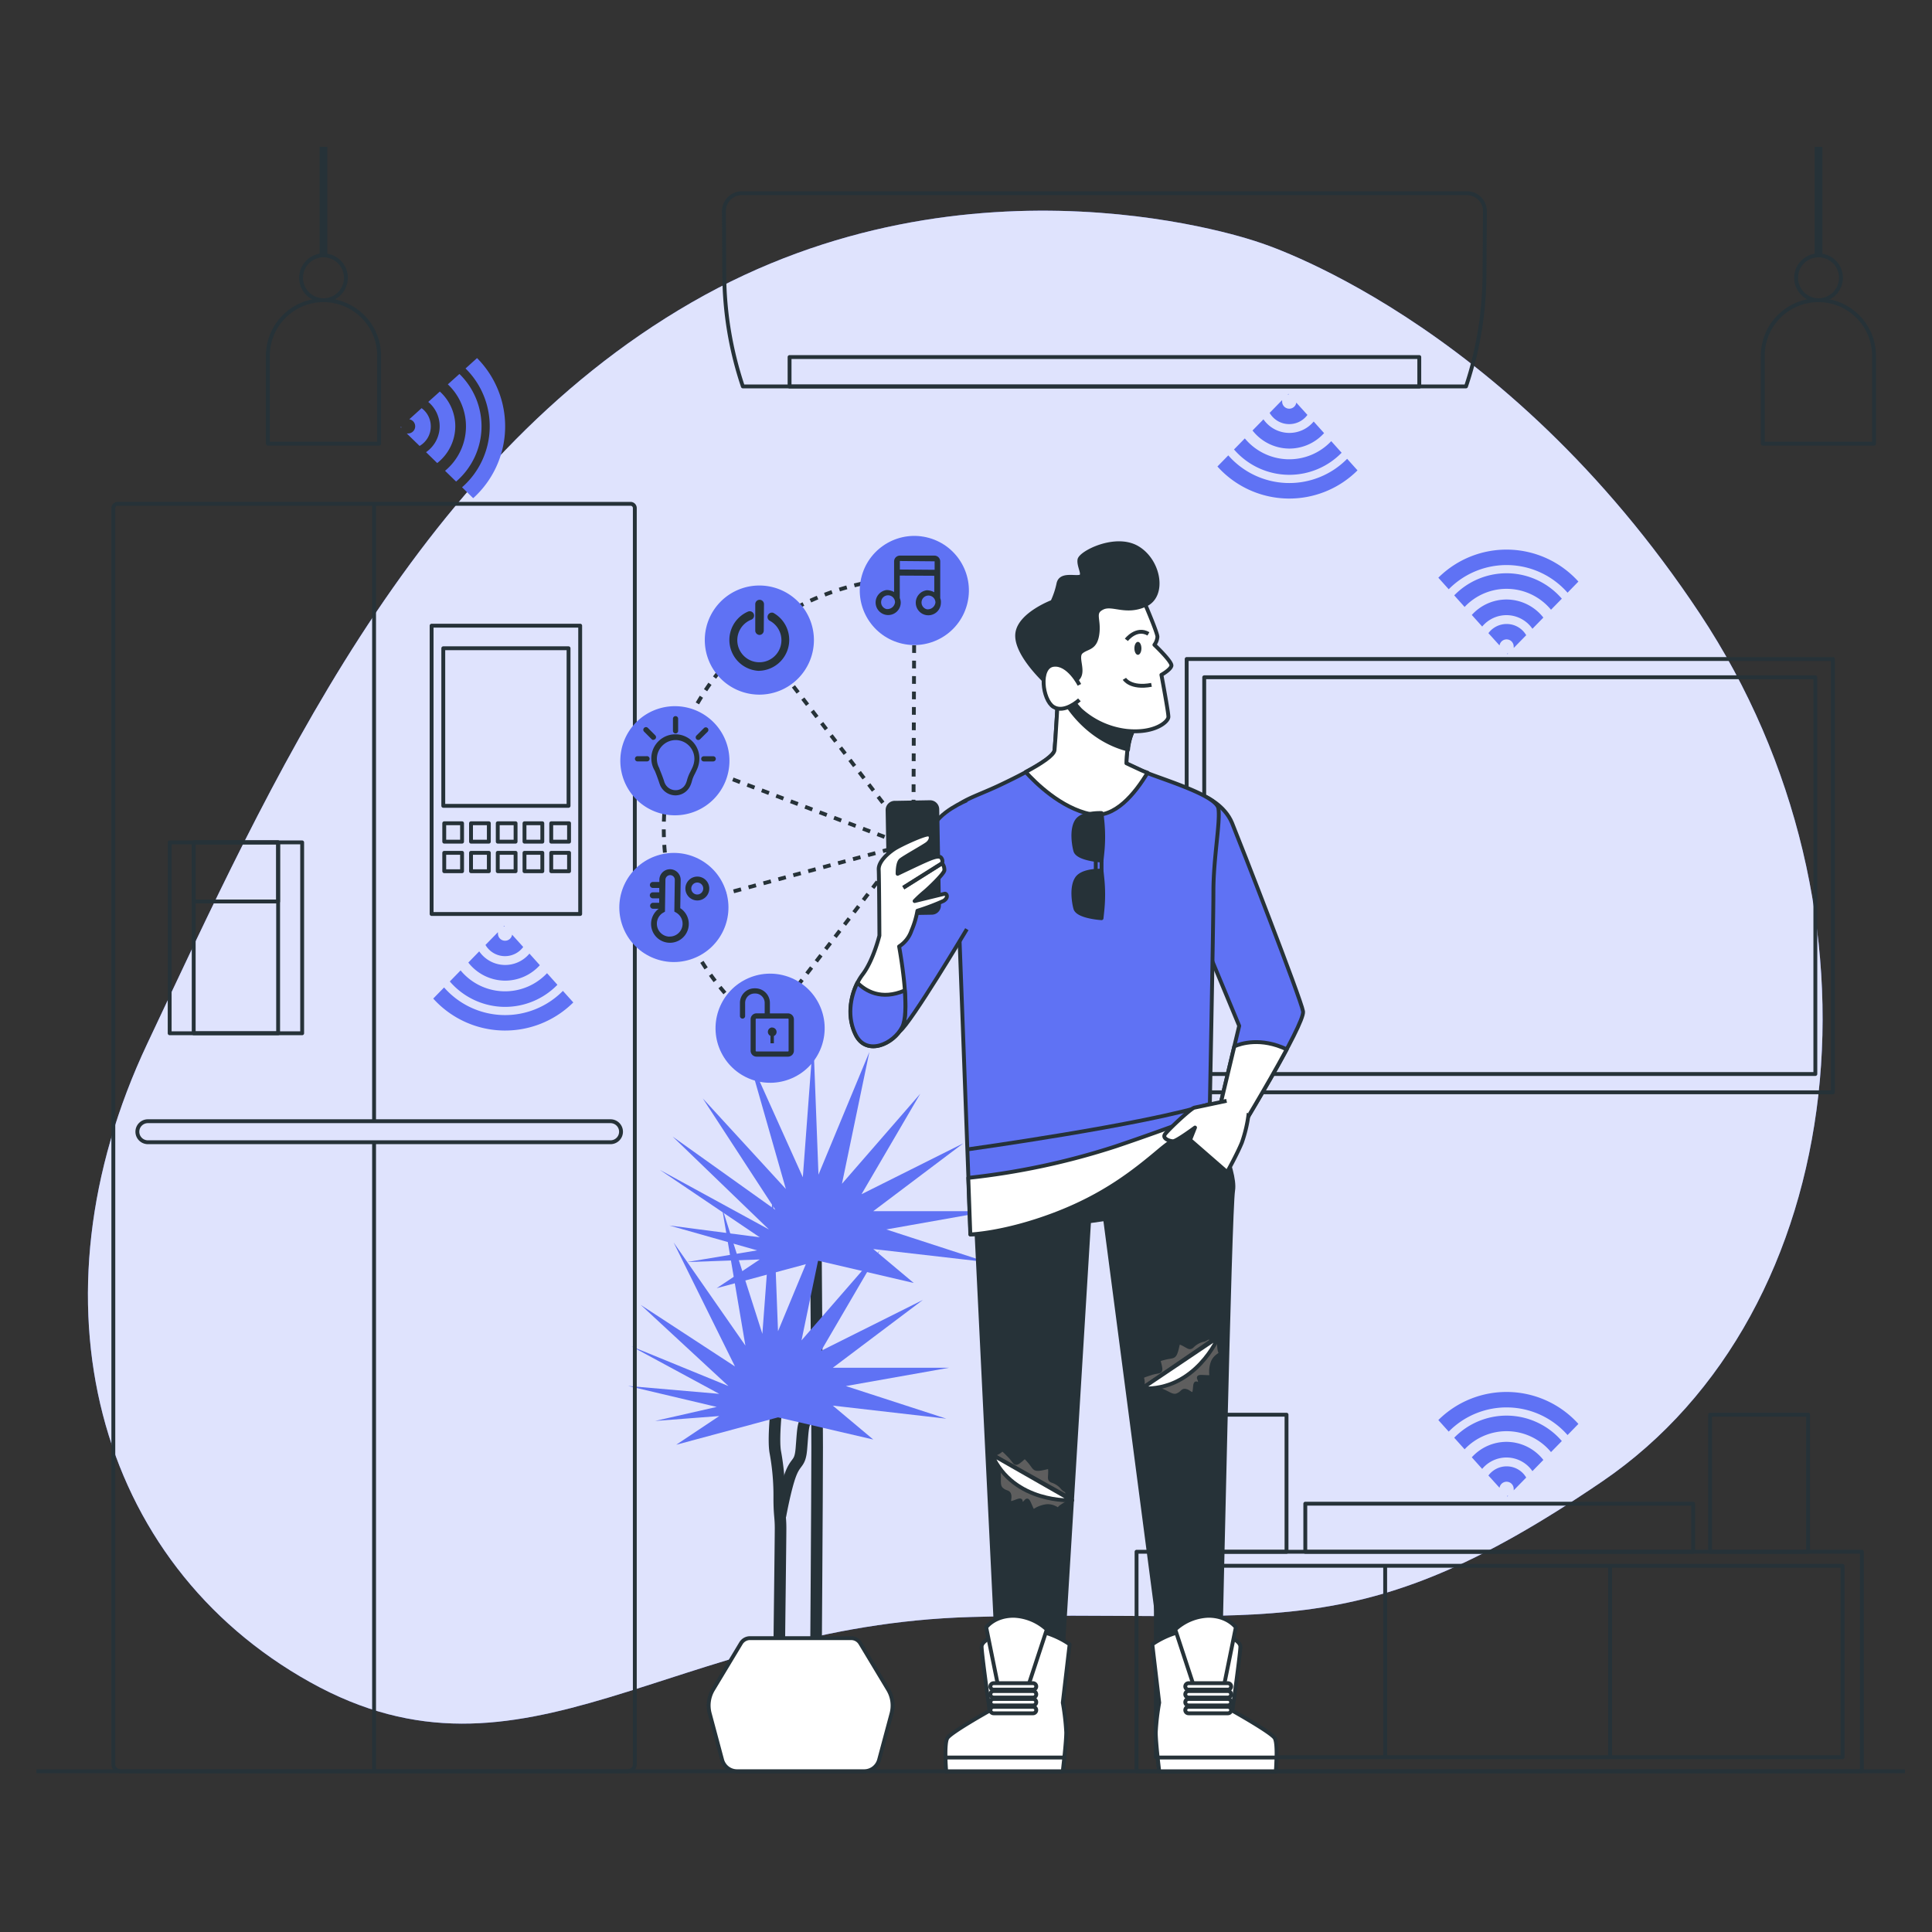 <svg xmlns="http://www.w3.org/2000/svg" viewBox="0 0 500 500"><rect x="0" y="0" width="500" height="500" fill="#333333" stroke="none"/><g id="freepik--background-simple--inject-245"><path d="M325.69,62.68s-74-26.32-146.7,15.59S69.65,203.37,38.16,270,24.8,404.45,80.28,435.36s93.19-14.66,171-16.88,98.75,8.91,163.33-35.05,76.25-147.79,25.31-224.61S325.69,62.68,325.69,62.68Z" style="fill:#5F72F4"></path><path d="M325.69,62.68s-74-26.32-146.7,15.59S69.65,203.37,38.16,270,24.8,404.45,80.28,435.36s93.19-14.66,171-16.88,98.75,8.91,163.33-35.05,76.25-147.79,25.31-224.61S325.69,62.68,325.69,62.68Z" style="fill:#fff;opacity:0.8"></path><path d="M130.71,253.79a12.13,12.13,0,0,0,9-4l-2.69-3a8.17,8.17,0,0,1-13-.58l-2.82,2.9A12.17,12.17,0,0,0,130.71,253.79Z" style="fill:#5F72F4"></path><path d="M130.71,247.45a5.86,5.86,0,0,0,4.7-2.37l-2.88-3.19a1.84,1.84,0,0,1-3.66-.29,2.19,2.19,0,0,1,0-.36l-3.23,3.31A5.84,5.84,0,0,0,130.71,247.45Z" style="fill:#5F72F4"></path><path d="M130.48,239.62l-.18.19a1.55,1.55,0,0,1,.31,0Z" style="fill:#5F72F4"></path><path d="M145.68,256.44a21,21,0,0,1-30.75-.89l-2.81,2.88a25.05,25.05,0,0,0,36.25,1Z" style="fill:#5F72F4"></path><path d="M130.71,260.58a18.92,18.92,0,0,0,13.55-5.72l-2.69-3a14.93,14.93,0,0,1-22.37-.72L116.41,254A18.91,18.91,0,0,0,130.71,260.58Z" style="fill:#5F72F4"></path></g><g id="freepik--Floor--inject-245"><line x1="9.43" y1="458.4" x2="493" y2="458.4" style="fill:none;stroke:#263238;stroke-linejoin:round"></line></g><g id="freepik--Plant--inject-245"><path d="M211.14,321.22s.34,42.21.34,53.36-.34,59.59-.34,59.59" style="fill:none;stroke:#263238;stroke-linecap:round;stroke-linejoin:round;stroke-width:3px"></path><polygon points="236.47 332.03 226 323.25 255.38 326.63 229.38 318.18 256.06 313.45 226 313.45 249.3 295.89 222.96 309.06 238.16 283.06 217.9 306.36 224.99 272.25 211.82 304 210.47 268.54 207.77 304.67 193.4 272.75 203.38 307.71 181.88 284.27 200.68 313.12 174.07 294.14 198.99 318.18 170.78 302.77 196.62 320.21 173.25 317.16 195.95 323.59 177.77 326.62 196.62 325.95 185.48 333.38 211.82 326.29 236.47 332.03" style="fill:#5F72F4"></polygon><path d="M201,363.77s-1,8.78-.33,12.16a62.17,62.17,0,0,1,1,11.82c0,4.39.34,4.73.34,7.77s-.34,28.86-.34,31.22v8.1" style="fill:none;stroke:#263238;stroke-linecap:round;stroke-linejoin:round;stroke-width:3px"></path><path d="M202,392.14s1.35-7.43,2.7-10.81,2.36-2.36,2.7-6.41.34-5.74,1-7.1a27,27,0,0,0,1.35-3.71l.68-2.7" style="fill:none;stroke:#263238;stroke-linecap:round;stroke-linejoin:round;stroke-width:3px"></path><polygon points="226 372.55 215.53 363.77 244.91 367.15 218.91 358.71 245.59 353.98 215.53 353.98 238.84 336.42 212.5 349.59 227.69 323.59 207.43 346.89 214.52 312.78 201.35 344.52 200 309.06 197.3 345.2 186.83 312.44 192.91 348.24 174.34 321.56 190.21 353.64 165.84 337.72 188.52 358.71 163.38 348.42 186.15 360.73 162.56 358.69 185.48 364.11 169.55 367.74 186.15 366.47 175.01 373.9 201.35 366.81 226 372.55" style="fill:#5F72F4"></polygon><path d="M191.76,425.28l-7.23,12a8,8,0,0,0-.86,6.16l3.21,12a4,4,0,0,0,3.86,2.95h32.92a4,4,0,0,0,3.85-2.95l3.22-12a8,8,0,0,0-.87-6.16l-7.22-12a2.74,2.74,0,0,0-2.35-1.33H194.1A2.72,2.72,0,0,0,191.76,425.28Z" style="fill:#fff;stroke:#263238;stroke-linejoin:round"></path></g><g id="freepik--Refrigerator--inject-245"><path d="M30.43,130.39H163.19a1.1,1.1,0,0,1,1.1,1.1V456.57a1.83,1.83,0,0,1-1.83,1.83H31.16a1.83,1.83,0,0,1-1.83-1.83V131.49a1.1,1.1,0,0,1,1.1-1.1Z" style="fill:none;stroke:#263238;stroke-linejoin:round"></path><line x1="96.81" y1="295.71" x2="96.81" y2="458.06" style="fill:none;stroke:#263238;stroke-linejoin:round"></line><line x1="96.81" y1="130.05" x2="96.81" y2="289.92" style="fill:none;stroke:#263238;stroke-linejoin:round"></line><path d="M38.27,295.61H158a2.72,2.72,0,0,0,2.72-2.72h0a2.72,2.72,0,0,0-2.72-2.72H38.27a2.72,2.72,0,0,0-2.72,2.72h0A2.72,2.72,0,0,0,38.27,295.61Z" style="fill:none;stroke:#263238;stroke-linejoin:round"></path><rect x="111.7" y="161.92" width="38.45" height="74.62" style="fill:none;stroke:#263238;stroke-linejoin:round"></rect><rect x="114.72" y="167.77" width="32.42" height="40.78" style="fill:none;stroke:#263238;stroke-linejoin:round"></rect><rect x="114.97" y="213.06" width="4.61" height="4.76" style="fill:none;stroke:#263238;stroke-linejoin:round"></rect><rect x="121.9" y="213.06" width="4.61" height="4.76" style="fill:none;stroke:#263238;stroke-linejoin:round"></rect><rect x="128.82" y="213.06" width="4.61" height="4.76" style="fill:none;stroke:#263238;stroke-linejoin:round"></rect><rect x="135.74" y="213.06" width="4.61" height="4.76" style="fill:none;stroke:#263238;stroke-linejoin:round"></rect><rect x="142.66" y="213.06" width="4.61" height="4.76" style="fill:none;stroke:#263238;stroke-linejoin:round"></rect><rect x="114.97" y="220.71" width="4.61" height="4.76" style="fill:none;stroke:#263238;stroke-linejoin:round"></rect><rect x="121.9" y="220.71" width="4.61" height="4.76" style="fill:none;stroke:#263238;stroke-linejoin:round"></rect><rect x="128.82" y="220.71" width="4.61" height="4.76" style="fill:none;stroke:#263238;stroke-linejoin:round"></rect><rect x="135.74" y="220.71" width="4.61" height="4.76" style="fill:none;stroke:#263238;stroke-linejoin:round"></rect><rect x="142.66" y="220.71" width="4.61" height="4.76" style="fill:none;stroke:#263238;stroke-linejoin:round"></rect><rect x="43.91" y="218.01" width="34.29" height="49.4" style="fill:none;stroke:#263238;stroke-linejoin:round"></rect><rect x="50.13" y="218.01" width="21.85" height="49.4" style="fill:none;stroke:#263238;stroke-linejoin:round"></rect><rect x="50.13" y="218.01" width="21.85" height="15.29" style="fill:none;stroke:#263238;stroke-linejoin:round"></rect></g><g id="freepik--air-conditioner--inject-245"><path d="M379.4,100H192.25a92.23,92.23,0,0,1-4.81-28.9l-.09-16.45A4.66,4.66,0,0,1,192,50H379.64a4.65,4.65,0,0,1,4.65,4.68l-.11,16.69a91.86,91.86,0,0,1-4.46,27.67Z" style="fill:none;stroke:#263238;stroke-linejoin:round"></path><rect x="204.34" y="92.4" width="162.97" height="7.64" style="fill:none;stroke:#263238;stroke-linejoin:round"></rect><path d="M333.67,116.09a12.1,12.1,0,0,0,9-4l-2.69-3a8.17,8.17,0,0,1-13-.57l-2.83,2.89A12.16,12.16,0,0,0,333.67,116.09Z" style="fill:#5F72F4"></path><path d="M333.67,109.76a5.84,5.84,0,0,0,4.69-2.38l-2.88-3.18a1.84,1.84,0,0,1-3.66-.29,1.5,1.5,0,0,1,0-.37l-3.24,3.31A5.85,5.85,0,0,0,333.67,109.76Z" style="fill:#5F72F4"></path><path d="M333.43,101.93l-.18.19a1.67,1.67,0,0,1,.31-.05Z" style="fill:#5F72F4"></path><path d="M348.64,118.74a21,21,0,0,1-30.76-.89l-2.81,2.88a25,25,0,0,0,36.25,1Z" style="fill:#5F72F4"></path><path d="M333.67,122.88a18.89,18.89,0,0,0,13.54-5.71l-2.69-3a14.93,14.93,0,0,1-22.36-.71l-2.8,2.86A18.93,18.93,0,0,0,333.67,122.88Z" style="fill:#5F72F4"></path></g><g id="freepik--music-box--inject-245"><rect x="337.81" y="389.15" width="100.38" height="12.46" style="fill:none;stroke:#263238;stroke-linejoin:round"></rect><rect x="294.14" y="401.59" width="187.71" height="56.81" style="fill:none;stroke:#263238;stroke-linejoin:round"></rect><rect x="299.14" y="405.22" width="177.71" height="49.55" style="fill:none;stroke:#263238;stroke-linejoin:round"></rect><line x1="358.48" y1="404.99" x2="358.48" y2="454.74" style="fill:none;stroke:#263238;stroke-linejoin:round"></line><line x1="416.7" y1="404.99" x2="416.7" y2="454.74" style="fill:none;stroke:#263238;stroke-linejoin:round"></line><rect x="307.6" y="366.12" width="25.35" height="35.49" style="fill:none;stroke:#263238;stroke-linejoin:round"></rect><rect x="442.58" y="366.12" width="25.35" height="35.49" style="fill:none;stroke:#263238;stroke-linejoin:round"></rect><path d="M389.9,373.15a12.13,12.13,0,0,0-9,4l2.69,3a8.16,8.16,0,0,1,13,.58l2.83-2.9A12.17,12.17,0,0,0,389.9,373.15Z" style="fill:#5F72F4"></path><path d="M389.9,379.49a5.86,5.86,0,0,0-4.7,2.37l2.88,3.18a1.84,1.84,0,0,1,3.66.29,1.5,1.5,0,0,1,0,.37l3.24-3.31A5.85,5.85,0,0,0,389.9,379.49Z" style="fill:#5F72F4"></path><path d="M390.13,387.31l.18-.18a1.55,1.55,0,0,1-.31,0Z" style="fill:#5F72F4"></path><path d="M374.93,370.5a21,21,0,0,1,30.75.89l2.81-2.88a25.05,25.05,0,0,0-36.25-1Z" style="fill:#5F72F4"></path><path d="M389.9,366.36a18.92,18.92,0,0,0-13.55,5.72l2.69,3a14.92,14.92,0,0,1,22.36.72l2.8-2.86A18.93,18.93,0,0,0,389.9,366.36Z" style="fill:#5F72F4"></path></g><g id="freepik--Lamps--inject-245"><path d="M476.44,71.89a5.8,5.8,0,1,1-5.8-5.8A5.8,5.8,0,0,1,476.44,71.89Z" style="fill:none;stroke:#263238;stroke-linejoin:round"></path><path d="M485,114.82h-28.8V92.09a14.4,14.4,0,0,1,14.4-14.4h0A14.4,14.4,0,0,1,485,92.09Z" style="fill:none;stroke:#263238;stroke-linejoin:round"></path><line x1="470.64" y1="66.09" x2="470.64" y2="38" style="fill:none;stroke:#263238;stroke-linejoin:round;stroke-width:2px"></line><path d="M89.52,71.89a5.8,5.8,0,1,1-5.8-5.8A5.8,5.8,0,0,1,89.52,71.89Z" style="fill:none;stroke:#263238;stroke-linejoin:round"></path><path d="M98.12,114.82H69.32V92.09a14.4,14.4,0,0,1,14.4-14.4h0a14.4,14.4,0,0,1,14.4,14.4Z" style="fill:none;stroke:#263238;stroke-linejoin:round"></path><line x1="83.72" y1="66.09" x2="83.72" y2="38" style="fill:none;stroke:#263238;stroke-linejoin:round;stroke-width:2px"></line><path d="M117.83,110.33a12.13,12.13,0,0,0-4-9l-3,2.69a8.16,8.16,0,0,1-.57,13l2.89,2.82A12.15,12.15,0,0,0,117.83,110.33Z" style="fill:#5F72F4"></path><path d="M111.49,110.33a5.86,5.86,0,0,0-2.38-4.7l-3.18,2.88a1.85,1.85,0,0,1-.29,3.67,2.33,2.33,0,0,1-.37,0l3.32,3.23A5.84,5.84,0,0,0,111.49,110.33Z" style="fill:#5F72F4"></path><path d="M103.66,110.56l.19.18a1.06,1.06,0,0,1,0-.31Z" style="fill:#5F72F4"></path><path d="M120.48,95.36a21,21,0,0,1-.9,30.75l2.88,2.82a25.06,25.06,0,0,0,1-36.26Z" style="fill:#5F72F4"></path><path d="M124.62,110.33a18.92,18.92,0,0,0-5.72-13.55l-3,2.69a14.93,14.93,0,0,1-.72,22.37l2.86,2.79A18.91,18.91,0,0,0,124.62,110.33Z" style="fill:#5F72F4"></path></g><g id="freepik--TV--inject-245"><rect x="307.11" y="170.55" width="167.24" height="112.14" style="fill:none;stroke:#263238;stroke-linejoin:round"></rect><rect x="311.65" y="175.28" width="158.16" height="102.67" style="fill:none;stroke:#263238;stroke-linejoin:round"></rect><path d="M389.9,155.15a12.13,12.13,0,0,0-9,4l2.69,3a8.16,8.16,0,0,1,13,.58l2.83-2.9A12.17,12.17,0,0,0,389.9,155.15Z" style="fill:#5F72F4"></path><path d="M389.9,161.49a5.86,5.86,0,0,0-4.7,2.37l2.88,3.18a1.84,1.84,0,0,1,3.66.29,1.5,1.5,0,0,1,0,.37l3.24-3.31A5.85,5.85,0,0,0,389.9,161.49Z" style="fill:#5F72F4"></path><path d="M390.13,169.31l.18-.18-.31,0Z" style="fill:#5F72F4"></path><path d="M374.93,152.5a21,21,0,0,1,30.75.89l2.81-2.88a25.05,25.05,0,0,0-36.25-1Z" style="fill:#5F72F4"></path><path d="M389.9,148.36a18.92,18.92,0,0,0-13.55,5.72l2.69,3a14.92,14.92,0,0,1,22.36.72l2.8-2.86A18.93,18.93,0,0,0,389.9,148.36Z" style="fill:#5F72F4"></path></g><g id="freepik--Character--inject-245"><polyline points="236.65 146.98 236.38 218.03 194.25 163.2" style="fill:none;stroke:#263238;stroke-miterlimit:10;stroke-dasharray:2"></polyline><polyline points="174.41 234.84 234.41 218.67 174.09 195.8" style="fill:none;stroke:#263238;stroke-miterlimit:10;stroke-dasharray:2"></polyline><line x1="234.4" y1="218.67" x2="199.29" y2="264.37" style="fill:none;stroke:#263238;stroke-miterlimit:10;stroke-dasharray:2"></line><path d="M238,149.6h-1" style="fill:none;stroke:#263238;stroke-miterlimit:10"></path><path d="M235,149.62c-1.41,0-2.84.12-4.27.25A64.92,64.92,0,0,0,200.35,268.3" style="fill:none;stroke:#263238;stroke-miterlimit:10;stroke-dasharray:2.008,2.008"></path><path d="M201.19,268.85l.84.55" style="fill:none;stroke:#263238;stroke-miterlimit:10"></path><path d="M188.78,196.89A14.12,14.12,0,1,0,174.66,211,14.1,14.1,0,0,0,188.78,196.89Z" style="fill:#5F72F4"></path><path d="M174.82,205.84a4.39,4.39,0,0,1-4-2.66c0-.08-.07-.19-.11-.3l-.07-.21c-.48-1.48-1.09-3-1.19-3.21A6.22,6.22,0,1,1,181,196.4a6.8,6.8,0,0,1-.62,2.71h0c-.16.38-.34.74-.52,1.11a9.69,9.69,0,0,0-.62,1.37q-.1.3-.18.6a6.67,6.67,0,0,1-.54,1.41A4.22,4.22,0,0,1,174.82,205.84Zm0-14.31A4.88,4.88,0,0,0,170,196.4a5,5,0,0,0,.65,2.44l0,.07c0,.07.71,1.68,1.26,3.37,0,.07,0,.12.05.17a1.47,1.47,0,0,0,.07.17,3.05,3.05,0,0,0,2.81,1.88,2.87,2.87,0,0,0,2.57-1.56,5,5,0,0,0,.41-1.12c.06-.22.13-.44.21-.67a11.27,11.27,0,0,1,.69-1.54c.16-.33.33-.67.48-1h0a5.67,5.67,0,0,0,.51-2.19A4.87,4.87,0,0,0,174.83,191.53Z" style="fill:#263238"></path><path d="M174.84,189.82a.68.68,0,0,1-.68-.67V186a.67.67,0,0,1,1.34,0v3.11A.67.67,0,0,1,174.84,189.82Z" style="fill:#263238"></path><path d="M167.35,197.05h-2.43a.68.68,0,0,1,0-1.35h2.44a.68.68,0,1,1,0,1.35Z" style="fill:#263238"></path><path d="M184.58,197.06h-2.44a.67.67,0,0,1,0-1.34h2.44a.67.67,0,0,1,.67.67A.68.68,0,0,1,184.58,197.06Z" style="fill:#263238"></path><path d="M169.12,191.5a.66.66,0,0,1-.47-.19l-1.94-1.94a.67.67,0,0,1,0-1,.68.68,0,0,1,.95,0l1.93,1.94a.67.67,0,0,1-.48,1.14Z" style="fill:#263238"></path><path d="M180.72,191.51a.69.69,0,0,1-.48-.2.68.68,0,0,1,0-.95l1.94-1.93a.67.67,0,0,1,.95.95l-1.94,1.93A.67.67,0,0,1,180.72,191.51Z" style="fill:#263238"></path><path d="M210.64,165.77a14.12,14.12,0,1,0-14.23,14A14.12,14.12,0,0,0,210.64,165.77Z" style="fill:#5F72F4"></path><path d="M196.5,173.62a8,8,0,0,1-3-15.3,1.13,1.13,0,1,1,.86,2.08,5.71,5.71,0,1,0,4.76.2,1.13,1.13,0,0,1,1-2,8,8,0,0,1-3.68,15Z" style="fill:#263238"></path><path d="M196.57,164.32a1.13,1.13,0,0,1-1.11-1.14l0-6.82a1.13,1.13,0,0,1,2.26,0l-.06,6.83A1.13,1.13,0,0,1,196.57,164.32Z" style="fill:#263238"></path><circle cx="199.29" cy="266.12" r="14.12" transform="translate(-98 117.28) rotate(-26.58)" style="fill:#5F72F4"></circle><path d="M203.94,262.26h-4.69v-2.7a3.78,3.78,0,0,0-3.76-3.78h-.21a3.76,3.76,0,0,0-3.78,3.75v3.42a.67.67,0,1,0,1.34,0v-3.42a2.43,2.43,0,0,1,2.43-2.41h.22a2.43,2.43,0,0,1,2.41,2.43v2.7h-2.11a1.53,1.53,0,0,0-1.53,1.53l0,8.14a1.53,1.53,0,0,0,1.52,1.54l8.15,0a1.53,1.53,0,0,0,1.53-1.53l0-8.14A1.54,1.54,0,0,0,203.94,262.26Zm.15,9.68a.18.18,0,0,1-.19.18l-8.14,0a.19.19,0,0,1-.19-.18l0-8.15a.19.19,0,0,1,.19-.18l8.15,0a.18.18,0,0,1,.18.18Z" style="fill:#263238"></path><path d="M199.85,265.9a1.14,1.14,0,0,0-.45,2.18V270h.88v-1.88a1.14,1.14,0,0,0-.44-2.19Z" style="fill:#263238"></path><circle cx="174.41" cy="234.84" r="14.12" transform="translate(-63.39 64.49) rotate(-17.78)" style="fill:#5F72F4"></circle><path d="M176.05,235.07l.11-7.31a2.76,2.76,0,1,0-5.52-.08v.57l-1.66,0a.79.79,0,0,0-.79.77.77.77,0,0,0,.76.78l1.67,0,0,1.14-1.66,0a.77.77,0,0,0-.79.76.79.79,0,0,0,.76.79l1.67,0,0,1.15-1.66,0a.78.78,0,0,0,0,1.55l1.53,0a4.88,4.88,0,1,0,5.66-.11Zm-2.8,7.33A3.33,3.33,0,0,1,170,239a3.26,3.26,0,0,1,1.71-2.84l.38-.22.12-8.26a1.23,1.23,0,0,1,1.24-1.2,1.21,1.21,0,0,1,1.19,1.23l-.12,8.21.41.23a3.32,3.32,0,0,1-1.65,6.23Z" style="fill:#263238"></path><path d="M180.51,226.86a3.09,3.09,0,1,0,3.05,3.14A3.09,3.09,0,0,0,180.51,226.86Zm-.07,4.64A1.55,1.55,0,1,1,182,230,1.56,1.56,0,0,1,180.44,231.5Z" style="fill:#263238"></path><circle cx="236.65" cy="152.83" r="14.12" transform="translate(25.56 339.39) rotate(-74.33)" style="fill:#5F72F4"></circle><path d="M243.33,154.79l0-8.86h0v-.63a1.51,1.51,0,0,0-1.5-1.51l-8.93,0a1.51,1.51,0,0,0-1.51,1.49v2.17l0,5.76a4,4,0,0,0-1.94-.51,3.25,3.25,0,1,0,3.66,3.24,3,3,0,0,0-.25-1.16l0-5.82h0l8.93.05h0l0,4.26a4.14,4.14,0,0,0-1.94-.51,3.25,3.25,0,1,0,3.65,3.25A2.83,2.83,0,0,0,243.33,154.79Zm-13.9,2.83a1.8,1.8,0,1,1,2.2-1.73A2,2,0,0,1,229.43,157.62Zm12.45-10.16s0,0,0,0l-9-.07,0-2.2,9,.08Zm-2,10.22a1.8,1.8,0,1,1,2.21-1.74A2,2,0,0,1,239.89,157.68Z" style="fill:#263238"></path><path d="M312.17,206.3s4.8,2.13,6.67,6.66,17.86,45.59,18.39,48.79-17.06,32-17.06,32l-5.07-4.8,5.6-23.46-7.2-17.33-4-5.6" style="fill:#5F72F4;stroke:#263238;stroke-linejoin:round"></path><path d="M333,271.57c-6.71-3.18-11.86-1.52-13.55-.78l-4.34,18.15,5.07,4.8S327.93,281,333,271.57Z" style="fill:#fff;stroke:#263238;stroke-linejoin:round"></path><path d="M313,288.86s7,13.91,6.13,19.23-3.26,117.47-3.26,117.47l-15.38.59L286,315.49l-4.15.59-6.8,111.25-17.16-2.66-5.33-108.88-.89-24.27Z" style="fill:#263238;stroke:#263238;stroke-linejoin:round"></path><path d="M256.7,376.44a4.85,4.85,0,0,0,2.06-.85c.77-.66.66-.66,2.41,1.09s1.31,2.51,2.73,1.42,1.09-1.53,2.51.11,1.1,2.19,3.06,1.86,2.3-.88,2.3.76-.33,2.08.54,2.41a5.76,5.76,0,0,1,2.63,1.75c.65.87,1,.43,1.31,1.42a3.7,3.7,0,0,0,1,1.53Z" style="fill:#5e5e5e;stroke:#263238;stroke-linejoin:round"></path><path d="M256.79,376.79a10.62,10.62,0,0,1,1.64,3.93c.33,2.08-.32,3.72.77,4.7s1.75.55,2,1.42-.33,1.75.22,2.08,2.73-1.09,2.73-.44-.22,1,.65.66.88-1.42,1.42-.33,1,2.51,1.32,2.3a7.1,7.1,0,0,1,3.38-1.32,4,4,0,0,1,2.08.44c.33.11.87.66,1.2.11s3.25-2.06,3.25-2.06Z" style="fill:#5e5e5e;stroke:#263238;stroke-linejoin:round"></path><path d="M256.7,376.44l20.72,11.84S262.33,389.16,256.7,376.44Z" style="fill:#fff;stroke:#263238;stroke-linejoin:round"></path><path d="M295.54,359.32a4.75,4.75,0,0,0,.15-2.22c-.25-1-.3-.88,2.05-1.67s2.83-.05,2.48-1.81-.88-1.66,1.22-2.2,2.44,0,3-1.92.23-2.44,1.7-1.71,1.72,1.21,2.4.58a5.86,5.86,0,0,1,2.73-1.58c1.08-.19.83-.68,1.86-.54a3.72,3.72,0,0,0,1.81-.2Z" style="fill:#5e5e5e;stroke:#263238;stroke-linejoin:round"></path><path d="M295.89,359.4a10.72,10.72,0,0,1,4.25.28c2,.63,3.19,1.95,4.55,1.4s1.27-1.32,2.15-1.13,1.42,1.08,2,.73.23-2.93.82-2.64.79.63.88-.3-.88-1.41.34-1.41,2.69.23,2.64-.16a7.22,7.22,0,0,1,.33-3.62,3.85,3.85,0,0,1,1.32-1.66c.24-.25,1-.49.63-1s-.41-3.82-.41-3.82Z" style="fill:#5e5e5e;stroke:#263238;stroke-linejoin:round"></path><path d="M295.54,359.32,315.35,346S309.44,360,295.54,359.32Z" style="fill:#fff;stroke:#263238;stroke-linejoin:round"></path><path d="M258.48,422.89s-4.44,1.48-4.44,3.26,2.07,16.57,2.07,16.57-10.06,5.62-10.94,7.1-.3,8.58-.3,8.58h30.18s.89-7.4.89-10.06a61.11,61.11,0,0,0-.89-7.69l1.77-15.09S268.24,419.05,258.48,422.89Z" style="fill:#fff;stroke:#263238;stroke-linejoin:round"></path><path d="M244.87,458.4h30.18s.19-1.59.39-3.55H244.69C244.73,456.73,244.87,458.4,244.87,458.4Z" style="fill:#fff;stroke:#263238;stroke-linejoin:round"></path><path d="M270.91,421.71a13.31,13.31,0,0,0-8.58-3.55c-5,0-7.1,3-7.1,3l3,14.79h8Z" style="fill:#fff;stroke:#263238;stroke-linejoin:round"></path><path d="M267.35,437.28h-10.2a.84.84,0,0,1-.84-.83h0a.85.85,0,0,1,.84-.84h10.2a.84.84,0,0,1,.83.84h0A.83.83,0,0,1,267.35,437.28Z" style="fill:#fff;stroke:#263238;stroke-linejoin:round"></path><path d="M267.35,439.32h-10.2a.84.84,0,0,1-.84-.83h0a.85.85,0,0,1,.84-.84h10.2a.84.84,0,0,1,.83.84h0A.83.83,0,0,1,267.35,439.32Z" style="fill:#fff;stroke:#263238;stroke-linejoin:round"></path><path d="M267.35,441.36h-10.2a.84.84,0,0,1-.84-.83h0a.85.85,0,0,1,.84-.84h10.2a.84.84,0,0,1,.83.84h0A.83.83,0,0,1,267.35,441.36Z" style="fill:#fff;stroke:#263238;stroke-linejoin:round"></path><path d="M267.35,443.4h-10.2a.84.84,0,0,1-.84-.83h0a.85.85,0,0,1,.84-.84h10.2a.84.84,0,0,1,.83.84h0A.83.83,0,0,1,267.35,443.4Z" style="fill:#fff;stroke:#263238;stroke-linejoin:round"></path><path d="M316.58,422.89s4.43,1.48,4.43,3.26-2.07,16.57-2.07,16.57,10.06,5.62,10.95,7.1.3,8.58.3,8.58H300s-.89-7.4-.89-10.06a61.11,61.11,0,0,1,.89-7.69l-1.78-15.09S306.81,419.05,316.58,422.89Z" style="fill:#fff;stroke:#263238;stroke-linejoin:round"></path><path d="M330.19,458.4H300s-.19-1.59-.4-3.55h30.76C330.32,456.73,330.19,458.4,330.19,458.4Z" style="fill:#fff;stroke:#263238;stroke-linejoin:round"></path><path d="M304.15,421.71a13.31,13.31,0,0,1,8.58-3.55c5,0,7.1,3,7.1,3l-3,14.79h-8Z" style="fill:#fff;stroke:#263238;stroke-linejoin:round"></path><path d="M317.79,437.28h-10.2a.84.84,0,0,1-.84-.83h0a.85.85,0,0,1,.84-.84h10.2a.84.84,0,0,1,.83.84h0A.83.83,0,0,1,317.79,437.28Z" style="fill:#fff;stroke:#263238;stroke-linejoin:round"></path><path d="M317.79,439.32h-10.2a.84.84,0,0,1-.84-.83h0a.85.85,0,0,1,.84-.84h10.2a.84.84,0,0,1,.83.84h0A.83.83,0,0,1,317.79,439.32Z" style="fill:#fff;stroke:#263238;stroke-linejoin:round"></path><path d="M317.79,441.36h-10.2a.84.84,0,0,1-.84-.83h0a.85.85,0,0,1,.84-.84h10.2a.84.84,0,0,1,.83.84h0A.83.83,0,0,1,317.79,441.36Z" style="fill:#fff;stroke:#263238;stroke-linejoin:round"></path><path d="M317.79,443.4h-10.2a.84.84,0,0,1-.84-.83h0a.85.85,0,0,1,.84-.84h10.2a.84.84,0,0,1,.83.84h0A.83.83,0,0,1,317.79,443.4Z" style="fill:#fff;stroke:#263238;stroke-linejoin:round"></path><path d="M273.91,178.53s-.77,13.57-1,15.64-7.77,6-14.24,9.06-11.91,4.4-11.65,7.25,4.14,109,4.14,109,8.8-.26,21.75-5.17,20.7-11.13,27.17-16.57a53.24,53.24,0,0,1,12.95-8s1-50.22,1-59,1.81-17.86,1.3-21.48-16.05-8-19.93-9.84l-3.89-1.81s0-5,1.56-8.14l1.55-3.1-19.93-8.8Z" style="fill:#5F72F4;stroke:#263238;stroke-linejoin:round"></path><path d="M300.05,297.71a53.24,53.24,0,0,1,12.95-8s0-.29,0-.83c-3.94.19-7.72,2.21-24.3,7.81a187.52,187.52,0,0,1-38.11,8.14c.32,8.88.53,14.64.53,14.64s8.8-.26,21.75-5.17S293.58,303.15,300.05,297.71Z" style="fill:#fff;stroke:#263238;stroke-linejoin:round"></path><path d="M250.32,297.47s46.12-6.4,62.65-11.73" style="fill:none;stroke:#263238;stroke-linejoin:round"></path><path d="M295.4,199.35l-3.89-1.81s0-5,1.56-8.14l1.55-3.1-19.93-8.8-.78,1s-.77,13.57-1,15.64c-.17,1.35-3.43,3.48-7.47,5.65,2.5,2.77,9.09,9.3,16.78,10.92,6.2,1.3,11.58-5.41,14.77-10.74C296.33,199.76,295.8,199.54,295.4,199.35Z" style="fill:#fff;stroke:#263238;stroke-linejoin:round"></path><path d="M285.08,222.71l.22-2.11a40.4,40.4,0,0,0,0-8.08l-.22-2.1s-4.89-.25-6.39,2-.76,6.48-.38,7.78C278.94,222.33,285.08,222.71,285.08,222.71Z" style="fill:#263238;stroke:#263238;stroke-linejoin:round"></path><path d="M285.08,237.63l.22-2.1a40.4,40.4,0,0,0,0-8.08l-.22-2.11s-4.89-.25-6.39,2-.76,6.47-.38,7.78C278.94,237.26,285.08,237.63,285.08,237.63Z" style="fill:#263238;stroke:#263238;stroke-linejoin:round"></path><line x1="285.08" y1="222.71" x2="285.08" y2="225.34" style="fill:none;stroke:#263238;stroke-linejoin:round"></line><line x1="283.58" y1="222.71" x2="283.58" y2="225.09" style="fill:none;stroke:#263238;stroke-linejoin:round"></line><path d="M293.07,189.4l1.55-3.1-19.93-8.8-.78,1v0l1.7,3s5.22,9.67,16.33,12.48A15.68,15.68,0,0,1,293.07,189.4Z" style="fill:#263238;stroke:#263238;stroke-linejoin:round"></path><path d="M296.43,156.53s3.11,7.25,3.11,8.28a4,4,0,0,1-.78,2.07s4.66,4.4,4.4,5.44-2.59,2.33-2.59,2.33,1.81,9.58,1.81,10.87-3.62,4.4-10.87,3.62a21.45,21.45,0,0,1-11.9-5.43s-6.73-7.25-7-11.65S277.54,155,284,153.16,296.43,156.53,296.43,156.53Z" style="fill:#fff;stroke:#263238;stroke-linejoin:round"></path><path d="M295.4,167.79c0,.93-.41,1.68-.91,1.68s-.91-.75-.91-1.68.41-1.68.91-1.68S295.4,166.86,295.4,167.79Z" style="fill:#263238"></path><path d="M291.51,165.59s2.59-3.37,5.7-1.55" style="fill:none;stroke:#263238;stroke-linejoin:round"></path><path d="M291,175.68s1.55,2.59,7,1.56" style="fill:none;stroke:#263238;stroke-linejoin:round"></path><path d="M272.36,155.75s-8.28,3.11-9.06,8,6.21,11.65,7.25,12.68,7,1,8.54-1-.78-5.44.77-6.73,3.63-.78,4.15-4.66-1.3-5.44,1.29-6.73,5.95,1.55,11.13-.78,3.62-11.39-2.07-14.75-14.75,1.29-15,3.1,1.55,4.14,0,4.4-4.92-.77-5.44,1.81A20.92,20.92,0,0,1,272.36,155.75Z" style="fill:#263238;stroke:#263238;stroke-linejoin:round"></path><path d="M279.35,177.24s-2.85-5.7-6.73-5.18-2.85,9.06,0,10.87,6.73-1.81,6.73-1.81" style="fill:#fff;stroke:#263238;stroke-linejoin:round"></path><path d="M250.22,207.12s-7.51,3.1-8.8,7.24-17.35,41.94-18.9,45,.26,8.54,3.11,9.58,4.4,0,7.24-2.07,17.35-26.4,17.35-26.4" style="fill:#5F72F4;stroke:#263238;stroke-linejoin:round"></path><path d="M231.82,207.66h9.12a1.87,1.87,0,0,1,1.87,1.87v24.88a1.87,1.87,0,0,1-1.87,1.87h-9.12a1.88,1.88,0,0,1-1.88-1.88V209.53a1.88,1.88,0,0,1,1.88-1.88Z" transform="translate(-3.86 4.18) rotate(-1)" style="fill:#263238;stroke:#263238;stroke-linejoin:round"></path><path d="M227.59,242.13s-.07-14.95-.18-17.06,2.44-4.28,4-5.33,8.19-4.11,9-3.75.54,1.66-.54,2.43-5.84,3.42-6.74,4.15-.83,3.57-.83,3.57,5.48-2.63,7.11-3.34,3.42-1.47,4.08-.9a1.5,1.5,0,0,1,.33,1.53,2.65,2.65,0,0,1,.58,1.83c-.15.93-4,4.62-5.18,5.59a33.19,33.19,0,0,0-2.52,2.34s7.27-1.78,7.78-1.89,1.11,1-.3,1.85a57.53,57.53,0,0,1-6.75,2.55,23.56,23.56,0,0,1-1.54,5.15,7.82,7.82,0,0,1-3.2,4.09s3.07,16.42.84,20.83-9.21,7.55-12,2.11-1.05-12.07,1.72-15.7S227.59,242.13,227.59,242.13Z" style="fill:#fff;stroke:#263238;stroke-linejoin:round"></path><path d="M234.15,256.33c-6.13,2.63-10.18.09-12.26-2-1.91,3.76-2.72,9.06-.4,13.57,2.8,5.44,9.77,2.3,12-2.11C234.41,264,234.44,260.19,234.15,256.33Z" style="fill:#5F72F4;stroke:#263238;stroke-linejoin:round"></path><line x1="243.79" y1="223.43" x2="233.78" y2="229.73" style="fill:none;stroke:#263238;stroke-linejoin:round"></line><line x1="243.79" y1="223.43" x2="233.78" y2="229.73" style="fill:none;stroke:#263238;stroke-linejoin:round"></line><path d="M317.44,284.89l-8.34,1.77c-.89.18-6.92,5.85-7.63,6.92s1.24,1.77,2.13,1.77,5.67-3.54,5.67-3.54L308,295l9.58,8.34s2.57-4.61,3.81-7.63a35.33,35.33,0,0,0,1.77-7.63" style="fill:#fff;stroke:#263238;stroke-linejoin:round"></path></g></svg>